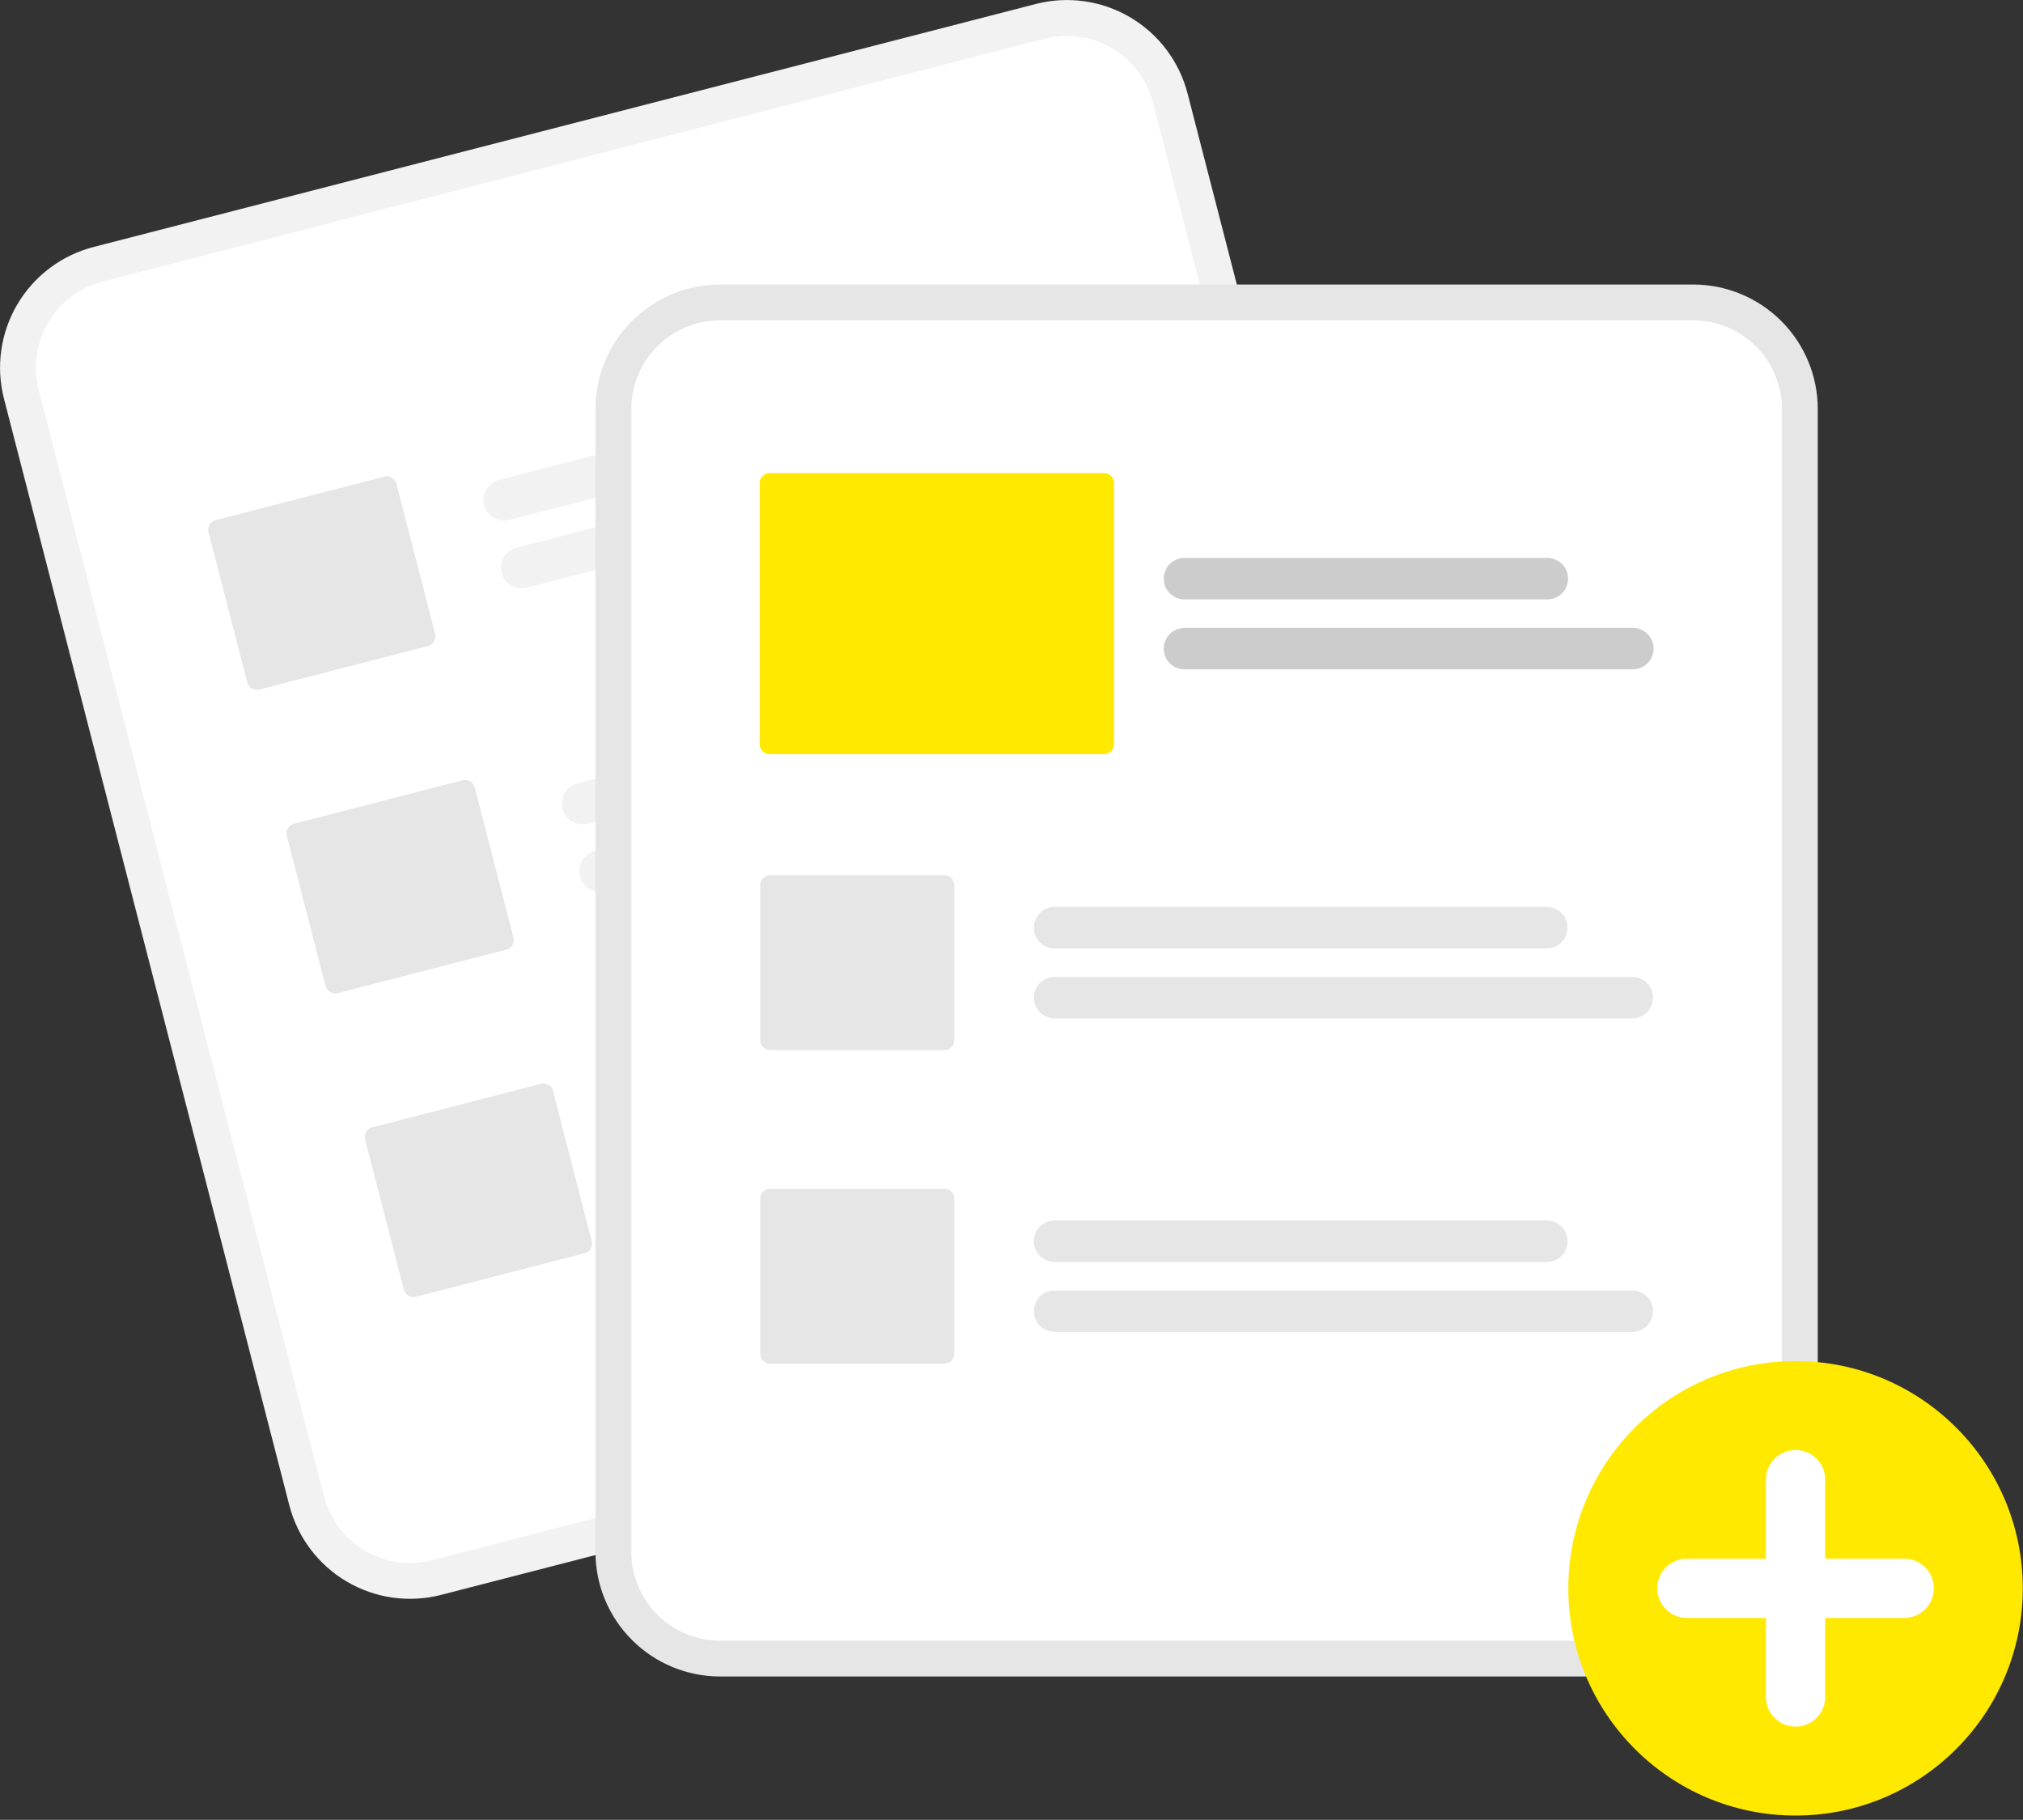 <svg width="418" height="376" viewBox="0 0 418 376" fill="none" xmlns="http://www.w3.org/2000/svg">
<rect x="0" y="0" width="418" height="376" fill="#333333" stroke="none"/>
<g clip-path="url(#clip0_33_5389)">
<path d="M214.049 0.818L200.449 4.325L32.9 47.533L19.301 51.04C12.7 52.75 7.046 57.009 3.582 62.882C0.117 68.755 -0.877 75.762 0.818 82.367L59.789 311.042C61.499 317.643 65.758 323.296 71.631 326.761C77.504 330.226 84.511 331.22 91.116 329.525L91.151 329.515L285.829 279.312L285.864 279.303C292.466 277.593 298.119 273.334 301.584 267.461C305.049 261.588 306.042 254.58 304.347 247.975L245.376 19.301C243.666 12.7 239.407 7.046 233.534 3.581C227.661 0.116 220.654 -0.877 214.049 0.818Z" fill="#F2F2F2"/>
<path d="M215.898 7.987L199.79 12.141L37.257 54.055L21.149 58.209C16.449 59.427 12.423 62.46 9.955 66.642C7.488 70.824 6.78 75.815 7.987 80.518L66.958 309.193C68.176 313.894 71.209 317.919 75.391 320.387C79.573 322.854 84.564 323.562 89.267 322.355L89.302 322.346L283.98 272.142L284.016 272.133C288.716 270.915 292.742 267.882 295.209 263.7C297.677 259.518 298.385 254.527 297.177 249.824L238.207 21.149C236.989 16.449 233.956 12.423 229.774 9.955C225.591 7.488 220.601 6.78 215.898 7.987Z" fill="white"/>
<path d="M203.735 82.038L105.252 107.435C104.152 107.719 102.984 107.554 102.006 106.977C101.028 106.399 100.319 105.457 100.035 104.357C99.751 103.257 99.916 102.09 100.494 101.111C101.071 100.133 102.013 99.424 103.113 99.14L201.596 73.743C202.695 73.461 203.862 73.627 204.84 74.204C205.817 74.781 206.525 75.723 206.809 76.822C207.092 77.922 206.928 79.088 206.351 80.067C205.775 81.045 204.834 81.754 203.735 82.038Z" fill="#F2F2F2"/>
<path d="M224.453 91.624L108.862 121.432C107.762 121.716 106.594 121.551 105.616 120.974C104.638 120.397 103.929 119.454 103.645 118.355C103.361 117.255 103.526 116.087 104.103 115.109C104.681 114.13 105.623 113.421 106.723 113.138L222.314 83.329C223.414 83.045 224.581 83.21 225.559 83.788C226.538 84.365 227.247 85.307 227.53 86.407C227.814 87.507 227.649 88.674 227.072 89.653C226.495 90.631 225.553 91.34 224.453 91.624Z" fill="#F2F2F2"/>
<path d="M219.912 144.767L121.429 170.164C120.884 170.304 120.317 170.336 119.76 170.258C119.203 170.179 118.667 169.991 118.183 169.706C117.698 169.42 117.275 169.041 116.937 168.592C116.599 168.142 116.352 167.631 116.212 167.086C116.071 166.542 116.04 165.975 116.118 165.418C116.197 164.861 116.385 164.325 116.67 163.84C116.956 163.356 117.335 162.932 117.784 162.594C118.233 162.256 118.745 162.01 119.29 161.869L217.772 136.473C218.317 136.332 218.884 136.3 219.441 136.379C219.998 136.458 220.534 136.645 221.018 136.931C221.503 137.217 221.926 137.595 222.264 138.045C222.603 138.494 222.849 139.006 222.989 139.55C223.13 140.095 223.162 140.662 223.083 141.219C223.004 141.776 222.817 142.312 222.531 142.796C222.245 143.281 221.867 143.704 221.417 144.042C220.968 144.38 220.456 144.627 219.912 144.767Z" fill="#F2F2F2"/>
<path d="M240.629 154.353L125.038 184.161C124.494 184.302 123.927 184.334 123.37 184.255C122.813 184.176 122.277 183.989 121.792 183.703C121.308 183.417 120.885 183.039 120.546 182.589C120.208 182.14 119.962 181.628 119.821 181.084C119.681 180.539 119.649 179.972 119.728 179.415C119.807 178.858 119.994 178.322 120.28 177.838C120.566 177.353 120.944 176.93 121.394 176.592C121.843 176.253 122.355 176.007 122.899 175.867L238.49 146.058C239.59 145.774 240.758 145.939 241.736 146.517C242.714 147.094 243.423 148.036 243.707 149.136C243.991 150.236 243.826 151.404 243.248 152.382C242.671 153.36 241.729 154.069 240.629 154.353Z" fill="#F2F2F2"/>
<path d="M236.088 207.496L137.605 232.893C136.506 233.176 135.339 233.01 134.361 232.433C133.383 231.856 132.675 230.914 132.391 229.814C132.108 228.715 132.272 227.548 132.849 226.57C133.426 225.592 134.367 224.883 135.466 224.598L233.949 199.202C235.049 198.918 236.217 199.083 237.195 199.66C238.173 200.237 238.882 201.179 239.166 202.279C239.45 203.379 239.285 204.547 238.708 205.525C238.13 206.504 237.188 207.213 236.088 207.496Z" fill="#F2F2F2"/>
<path d="M256.806 217.082L141.215 246.89C140.67 247.031 140.103 247.064 139.546 246.985C138.988 246.907 138.452 246.72 137.967 246.434C137.482 246.148 137.058 245.77 136.72 245.32C136.381 244.87 136.135 244.358 135.994 243.814C135.854 243.269 135.822 242.701 135.901 242.144C135.98 241.587 136.168 241.051 136.454 240.566C136.74 240.081 137.119 239.658 137.569 239.32C138.019 238.982 138.531 238.736 139.076 238.596L254.667 208.787C255.767 208.503 256.934 208.668 257.913 209.246C258.891 209.823 259.6 210.765 259.884 211.865C260.167 212.965 260.002 214.133 259.425 215.111C258.848 216.089 257.906 216.798 256.806 217.082Z" fill="#F2F2F2"/>
<path d="M88.44 133.476L53.588 142.463C53.06 142.599 52.501 142.519 52.032 142.243C51.563 141.966 51.223 141.515 51.086 140.987L43.086 109.964C42.95 109.437 43.03 108.877 43.306 108.408C43.583 107.939 44.035 107.599 44.562 107.463L79.414 98.475C79.941 98.34 80.501 98.419 80.97 98.696C81.439 98.972 81.779 99.424 81.915 99.951L89.916 130.974C90.051 131.502 89.972 132.061 89.695 132.53C89.418 132.999 88.967 133.339 88.44 133.476Z" fill="#E6E6E6"/>
<path d="M104.616 196.205L69.764 205.192C69.237 205.328 68.677 205.248 68.208 204.972C67.739 204.695 67.399 204.244 67.263 203.717L59.262 172.693C59.127 172.166 59.206 171.606 59.483 171.137C59.76 170.668 60.211 170.328 60.738 170.192L95.59 161.204C96.118 161.069 96.677 161.148 97.146 161.425C97.615 161.701 97.955 162.153 98.092 162.68L106.092 193.703C106.227 194.231 106.148 194.79 105.871 195.259C105.595 195.728 105.143 196.068 104.616 196.205Z" fill="#E6E6E6"/>
<path d="M120.793 258.934L85.941 267.921C85.413 268.057 84.854 267.977 84.385 267.701C83.916 267.424 83.576 266.973 83.439 266.446L75.439 235.422C75.303 234.895 75.383 234.335 75.659 233.866C75.936 233.397 76.388 233.057 76.915 232.921L111.767 223.933C112.294 223.798 112.854 223.877 113.323 224.154C113.792 224.43 114.132 224.882 114.268 225.409L122.269 256.432C122.404 256.96 122.325 257.519 122.048 257.988C121.771 258.457 121.32 258.797 120.793 258.934Z" fill="#E6E6E6"/>
<path d="M349.876 58.784H148.756C141.937 58.792 135.4 61.504 130.578 66.326C125.756 71.147 123.044 77.685 123.036 84.504V320.66C123.044 327.479 125.756 334.016 130.578 338.838C135.4 343.66 141.937 346.372 148.756 346.38H349.876C356.695 346.372 363.232 343.66 368.054 338.838C372.876 334.016 375.588 327.479 375.595 320.66V84.504C375.588 77.685 372.876 71.147 368.054 66.326C363.232 61.504 356.695 58.792 349.876 58.784Z" fill="#E6E6E6"/>
<path d="M349.876 66.188H148.756C143.9 66.194 139.245 68.125 135.811 71.559C132.377 74.992 130.446 79.648 130.44 84.504V320.66C130.446 325.516 132.377 330.171 135.811 333.605C139.245 337.039 143.9 338.97 148.756 338.976H349.876C354.732 338.97 359.387 337.039 362.821 333.605C366.255 330.171 368.186 325.516 368.191 320.66V84.504C368.186 79.648 366.255 74.993 362.821 71.559C359.387 68.125 354.732 66.194 349.876 66.188Z" fill="white"/>
<path d="M371.005 375.113C396.935 375.113 417.956 354.092 417.956 328.162C417.956 302.232 396.935 281.211 371.005 281.211C345.075 281.211 324.054 302.232 324.054 328.162C324.054 354.092 345.075 375.113 371.005 375.113Z" fill="#FFE900"/>
<path d="M393.459 322.038H377.129V305.707C377.129 304.083 376.484 302.525 375.335 301.377C374.187 300.228 372.629 299.583 371.005 299.583C369.381 299.583 367.823 300.228 366.674 301.377C365.526 302.525 364.881 304.083 364.881 305.707V322.038H348.55C346.926 322.038 345.368 322.683 344.22 323.831C343.071 324.98 342.426 326.538 342.426 328.162C342.426 329.786 343.071 331.344 344.22 332.492C345.368 333.641 346.926 334.286 348.55 334.286H364.881V350.616C364.881 352.241 365.526 353.798 366.674 354.947C367.823 356.095 369.381 356.74 371.005 356.74C372.629 356.74 374.187 356.095 375.335 354.947C376.484 353.798 377.129 352.241 377.129 350.616V334.286H393.459C395.084 334.286 396.641 333.641 397.79 332.492C398.938 331.344 399.583 329.786 399.583 328.162C399.583 326.538 398.938 324.98 397.79 323.831C396.641 322.683 395.084 322.038 393.459 322.038Z" fill="white"/>
<path d="M319.607 195.955H217.902C217.339 195.956 216.782 195.846 216.262 195.631C215.742 195.416 215.269 195.1 214.871 194.702C214.472 194.305 214.157 193.832 213.941 193.312C213.725 192.792 213.615 192.235 213.615 191.672C213.615 191.109 213.725 190.552 213.941 190.032C214.157 189.512 214.472 189.04 214.871 188.642C215.269 188.244 215.742 187.929 216.262 187.714C216.782 187.499 217.339 187.389 217.902 187.389H319.607C320.742 187.39 321.83 187.842 322.633 188.645C323.435 189.448 323.885 190.537 323.885 191.672C323.885 192.807 323.435 193.896 322.633 194.699C321.83 195.502 320.742 195.954 319.607 195.955Z" fill="#E6E6E6"/>
<path d="M337.275 210.411H217.902C217.339 210.411 216.782 210.301 216.262 210.086C215.742 209.871 215.269 209.556 214.871 209.158C214.472 208.76 214.157 208.288 213.941 207.768C213.725 207.248 213.615 206.69 213.615 206.128C213.615 205.565 213.725 205.007 213.941 204.487C214.157 203.967 214.472 203.495 214.871 203.097C215.269 202.699 215.742 202.384 216.262 202.169C216.782 201.954 217.339 201.844 217.902 201.844H337.275C338.411 201.844 339.5 202.296 340.303 203.099C341.107 203.902 341.558 204.992 341.558 206.128C341.558 207.263 341.107 208.353 340.303 209.156C339.5 209.959 338.411 210.411 337.275 210.411Z" fill="#E6E6E6"/>
<path d="M319.607 260.737H217.902C217.339 260.737 216.782 260.627 216.262 260.412C215.742 260.197 215.269 259.882 214.871 259.484C214.472 259.086 214.157 258.614 213.941 258.094C213.725 257.574 213.615 257.016 213.615 256.453C213.615 255.891 213.725 255.333 213.941 254.813C214.157 254.293 214.472 253.821 214.871 253.423C215.269 253.025 215.742 252.71 216.262 252.495C216.782 252.28 217.339 252.17 217.902 252.17H319.607C320.743 252.17 321.832 252.622 322.636 253.425C323.439 254.228 323.89 255.318 323.89 256.453C323.89 257.589 323.439 258.679 322.636 259.482C321.832 260.285 320.743 260.737 319.607 260.737Z" fill="#E6E6E6"/>
<path d="M337.275 275.192H217.902C217.339 275.193 216.782 275.082 216.262 274.867C215.742 274.652 215.269 274.337 214.871 273.939C214.472 273.541 214.157 273.069 213.941 272.549C213.725 272.029 213.615 271.472 213.615 270.909C213.615 270.346 213.725 269.789 213.941 269.269C214.157 268.749 214.472 268.276 214.871 267.879C215.269 267.481 215.742 267.165 216.262 266.95C216.782 266.735 217.339 266.625 217.902 266.626H337.275C337.838 266.625 338.395 266.735 338.915 266.95C339.435 267.165 339.908 267.481 340.306 267.879C340.705 268.276 341.021 268.749 341.236 269.269C341.452 269.789 341.563 270.346 341.563 270.909C341.563 271.472 341.452 272.029 341.236 272.549C341.021 273.069 340.705 273.541 340.306 273.939C339.908 274.337 339.435 274.652 338.915 274.867C338.395 275.082 337.838 275.193 337.275 275.192Z" fill="#E6E6E6"/>
<path d="M195.12 216.973H159.127C158.583 216.972 158.061 216.756 157.676 216.37C157.291 215.985 157.074 215.463 157.074 214.919V182.881C157.074 182.336 157.291 181.814 157.676 181.429C158.061 181.044 158.583 180.828 159.127 180.827H195.12C195.664 180.828 196.186 181.044 196.571 181.429C196.956 181.814 197.173 182.336 197.174 182.881V214.919C197.173 215.463 196.956 215.985 196.571 216.37C196.186 216.756 195.664 216.972 195.12 216.973Z" fill="#E6E6E6"/>
<path d="M195.12 281.754H159.127C158.583 281.753 158.061 281.537 157.676 281.152C157.291 280.767 157.074 280.245 157.074 279.7V247.662C157.074 247.118 157.291 246.596 157.676 246.21C158.061 245.825 158.583 245.609 159.127 245.608H195.12C195.664 245.609 196.186 245.825 196.571 246.21C196.956 246.596 197.173 247.118 197.174 247.662V279.7C197.173 280.245 196.956 280.767 196.571 281.152C196.186 281.537 195.664 281.753 195.12 281.754Z" fill="#E6E6E6"/>
<path d="M319.72 123.841H244.737C243.601 123.841 242.512 123.39 241.709 122.586C240.905 121.783 240.454 120.694 240.454 119.558C240.454 118.422 240.905 117.332 241.709 116.529C242.512 115.726 243.601 115.275 244.737 115.275H319.72C320.856 115.275 321.945 115.726 322.749 116.529C323.552 117.332 324.003 118.422 324.003 119.558C324.003 120.694 323.552 121.783 322.749 122.586C321.945 123.39 320.856 123.841 319.72 123.841Z" fill="#CCCCCC"/>
<path d="M337.388 138.296H244.737C244.175 138.296 243.618 138.185 243.098 137.97C242.578 137.755 242.106 137.439 241.709 137.042C241.311 136.644 240.995 136.172 240.78 135.652C240.565 135.133 240.454 134.576 240.454 134.013C240.454 133.451 240.565 132.894 240.78 132.374C240.995 131.854 241.311 131.382 241.709 130.985C242.106 130.587 242.578 130.271 243.098 130.056C243.618 129.841 244.175 129.73 244.737 129.73H337.388C338.524 129.73 339.613 130.181 340.416 130.985C341.219 131.788 341.671 132.877 341.671 134.013C341.671 135.149 341.219 136.239 340.416 137.042C339.613 137.845 338.524 138.296 337.388 138.296Z" fill="#CCCCCC"/>
<path d="M228.142 155.814H159.015C158.47 155.814 157.948 155.597 157.563 155.212C157.178 154.827 156.962 154.305 156.961 153.761V99.81C156.962 99.266 157.178 98.744 157.563 98.359C157.948 97.974 158.47 97.757 159.015 97.757H228.142C228.687 97.757 229.209 97.974 229.594 98.359C229.979 98.744 230.195 99.266 230.196 99.81V153.761C230.195 154.305 229.979 154.827 229.594 155.212C229.209 155.597 228.687 155.814 228.142 155.814Z" fill="#FFE900"/>
</g>
<defs>
<clipPath id="clip0_33_5389">
<rect width="417.956" height="375.113" fill="white"/>
</clipPath>
</defs>
</svg>

